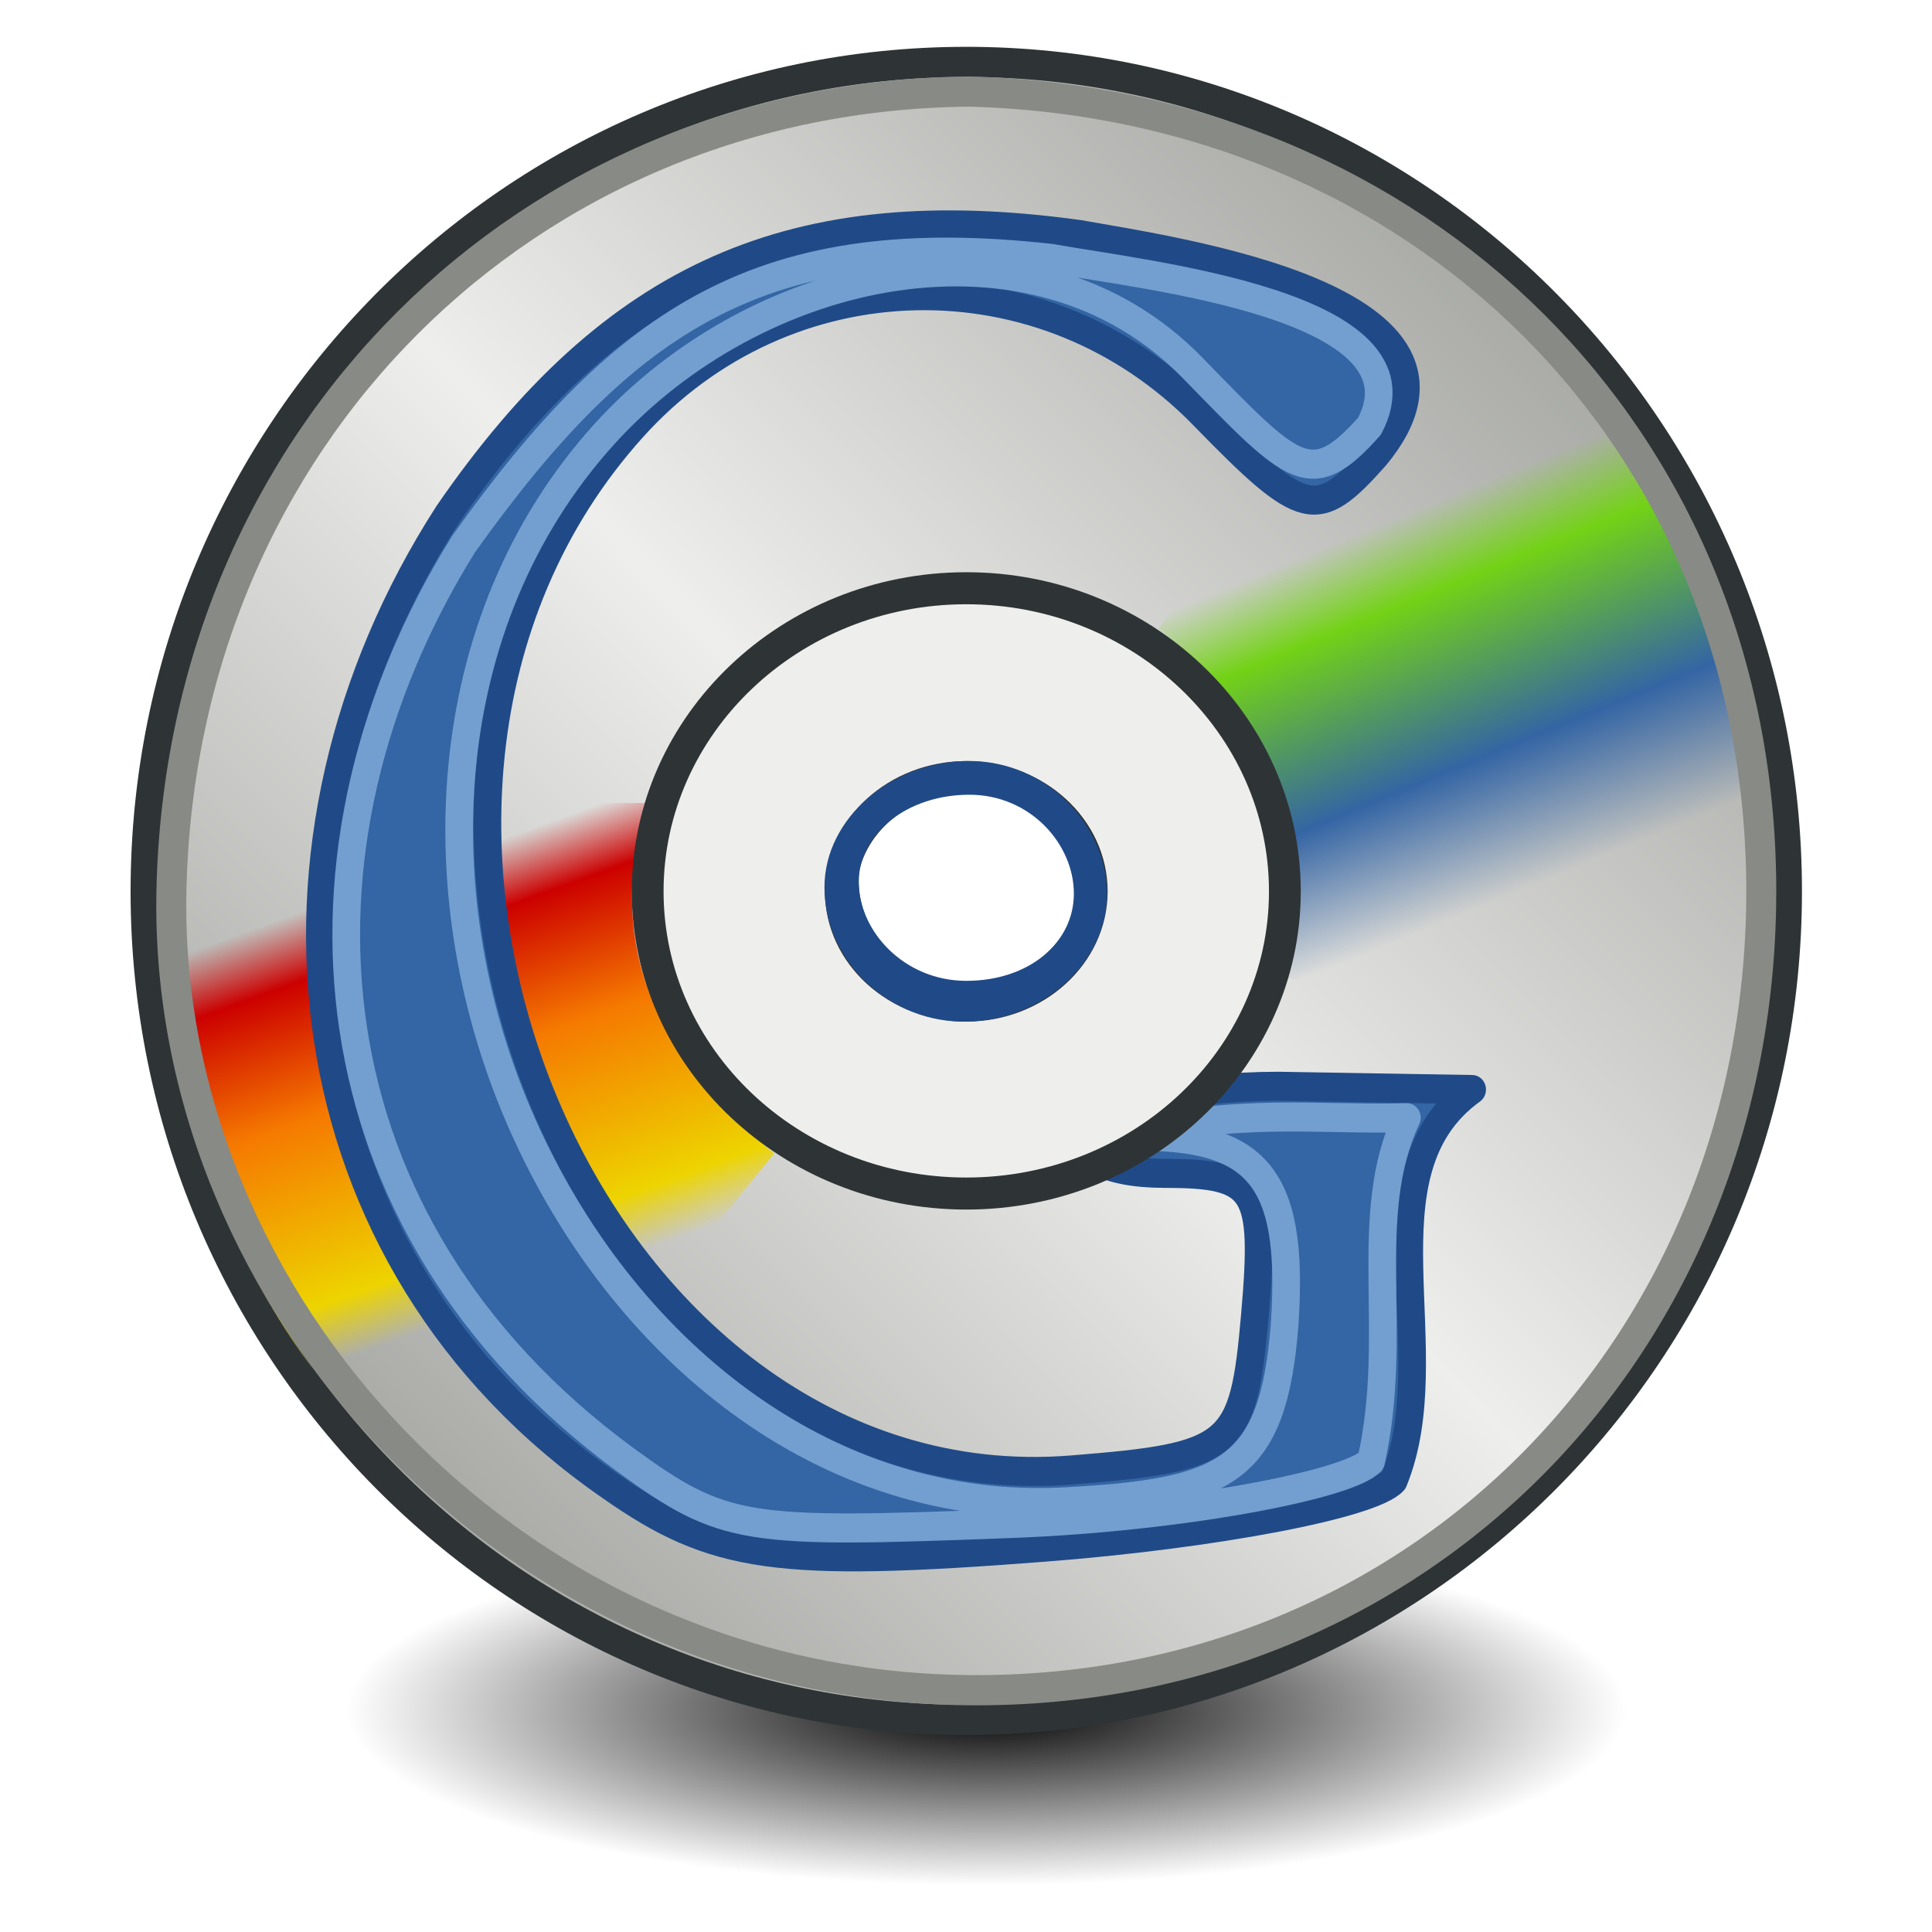 <?xml version="1.0" encoding="UTF-8" standalone="no"?>
<!-- Created with Inkscape (http://www.inkscape.org/) -->
<svg
   xmlns:dc="http://purl.org/dc/elements/1.1/"
   xmlns:cc="http://creativecommons.org/ns#"
   xmlns:rdf="http://www.w3.org/1999/02/22-rdf-syntax-ns#"
   xmlns:svg="http://www.w3.org/2000/svg"
   xmlns="http://www.w3.org/2000/svg"
   xmlns:xlink="http://www.w3.org/1999/xlink"
   xmlns:sodipodi="http://sodipodi.sourceforge.net/DTD/sodipodi-0.dtd"
   xmlns:inkscape="http://www.inkscape.org/namespaces/inkscape"
   width="64px"
   height="64px"
   id="svg2676"
   sodipodi:version="0.32"
   inkscape:version="0.46"
   sodipodi:docbase="D:\stefan\icons\self\google products tango set 2"
   sodipodi:docname="googlevideo.svg"
   inkscape:output_extension="org.inkscape.output.svg.inkscape"
   inkscape:export-filename="D:\stefan\icons\self\google products tango set 2\googlevideo_32x32.png"
   inkscape:export-xdpi="45"
   inkscape:export-ydpi="45">
  <defs
     id="defs2678">
    <inkscape:perspective
       sodipodi:type="inkscape:persp3d"
       inkscape:vp_x="0 : 32 : 1"
       inkscape:vp_y="0 : 1000 : 0"
       inkscape:vp_z="64 : 32 : 1"
       inkscape:persp3d-origin="32 : 21.333333 : 1"
       id="perspective113" />
    <linearGradient
       id="linearGradient49344">
      <stop
         id="stop49346"
         offset="0"
         style="stop-color:#3465a4;stop-opacity:0;" />
      <stop
         style="stop-color:#3465a4;stop-opacity:1;"
         offset="0.351"
         id="stop49348" />
      <stop
         id="stop52263"
         offset="0.57"
         style="stop-color:#539b5d;stop-opacity:1;" />
      <stop
         id="stop49352"
         offset="0.789"
         style="stop-color:#73d216;stop-opacity:1;" />
      <stop
         id="stop49354"
         offset="1"
         style="stop-color:#73d216;stop-opacity:0;" />
    </linearGradient>
    <linearGradient
       id="linearGradient42539">
      <stop
         style="stop-color:#cc0000;stop-opacity:0;"
         offset="0"
         id="stop42541" />
      <stop
         id="stop47396"
         offset="0.15"
         style="stop-color:#cc0000;stop-opacity:1;" />
      <stop
         id="stop42547"
         offset="0.451"
         style="stop-color:#f57900;stop-opacity:1;" />
      <stop
         style="stop-color:#edd400;stop-opacity:1;"
         offset="0.866"
         id="stop45456" />
      <stop
         style="stop-color:#edd400;stop-opacity:0;"
         offset="1"
         id="stop42543" />
    </linearGradient>
    <linearGradient
       id="linearGradient33799">
      <stop
         style="stop-color:#eeeeec;stop-opacity:1;"
         offset="0"
         id="stop33801" />
      <stop
         style="stop-color:#888a85;stop-opacity:1;"
         offset="1"
         id="stop33803" />
    </linearGradient>
    <linearGradient
       inkscape:collect="always"
       xlink:href="#linearGradient42539"
       id="linearGradient57710"
       gradientUnits="userSpaceOnUse"
       x1="17.035"
       y1="29.839"
       x2="22.104"
       y2="43.956" />
    <linearGradient
       inkscape:collect="always"
       xlink:href="#linearGradient49344"
       id="linearGradient57712"
       gradientUnits="userSpaceOnUse"
       gradientTransform="matrix(-1,0,0,-1,64.026,64.056)"
       x1="20.247"
       y1="29.002"
       x2="25.354"
       y2="41.529" />
    <linearGradient
       inkscape:collect="always"
       xlink:href="#linearGradient33799"
       id="linearGradient57730"
       gradientUnits="userSpaceOnUse"
       spreadMethod="reflect"
       x1="32"
       y1="32"
       x2="3.043"
       y2="61.035" />
    <radialGradient
       r="8.662"
       fy="19.009"
       fx="31.113"
       cy="19.009"
       cx="31.113"
       gradientUnits="userSpaceOnUse"
       id="radialGradient6115"
       xlink:href="#linearGradient3816"
       inkscape:collect="always" />
    <linearGradient
       y2="52.091"
       x2="9.886"
       y1="37.197"
       x1="8.916"
       gradientTransform="matrix(3.124,0,0,0.97,-79.084,272.773)"
       gradientUnits="userSpaceOnUse"
       id="linearGradient6112"
       xlink:href="#linearGradient2152"
       inkscape:collect="always" />
    <linearGradient
       inkscape:collect="always"
       id="linearGradient5204">
      <stop
         style="stop-color:#c4a000;stop-opacity:1;"
         offset="0"
         id="stop5206" />
      <stop
         style="stop-color:#c4a000;stop-opacity:0;"
         offset="1"
         id="stop5208" />
    </linearGradient>
    <linearGradient
       inkscape:collect="always"
       id="linearGradient5196">
      <stop
         style="stop-color:#c4a000;stop-opacity:1;"
         offset="0"
         id="stop5198" />
      <stop
         style="stop-color:#c4a000;stop-opacity:0;"
         offset="1"
         id="stop5200" />
    </linearGradient>
    <linearGradient
       id="linearGradient6045">
      <stop
         style="stop-color:#ffffff;stop-opacity:1;"
         offset="0"
         id="stop6047" />
      <stop
         style="stop-color:#fff520;stop-opacity:0.891;"
         offset="0.5"
         id="stop6049" />
      <stop
         style="stop-color:#fff300;stop-opacity:0;"
         offset="1"
         id="stop6051" />
    </linearGradient>
    <radialGradient
       inkscape:collect="always"
       xlink:href="#linearGradient12512"
       id="radialGradient6053"
       gradientUnits="userSpaceOnUse"
       cx="55"
       cy="125"
       fx="55"
       fy="125"
       r="14.375" />
    <linearGradient
       id="linearGradient10653">
      <stop
         style="stop-color:#f3f4ff;stop-opacity:1;"
         offset="0"
         id="stop10655" />
      <stop
         style="stop-color:#9193af;stop-opacity:1;"
         offset="1"
         id="stop10657" />
    </linearGradient>
    <linearGradient
       id="linearGradient42174">
      <stop
         style="stop-color:#a0a0a0;stop-opacity:1;"
         offset="0"
         id="stop42176" />
      <stop
         style="stop-color:#ffffff;stop-opacity:1;"
         offset="1"
         id="stop42178" />
    </linearGradient>
    <linearGradient
       id="linearGradient2145">
      <stop
         style="stop-color:#fffffd;stop-opacity:1;"
         offset="0"
         id="stop2147" />
      <stop
         style="stop-color:#cbcbc9;stop-opacity:1;"
         offset="1"
         id="stop2149" />
    </linearGradient>
    <linearGradient
       id="linearGradient37935">
      <stop
         id="stop37937"
         offset="0"
         style="stop-color:#9497b3;stop-opacity:1;" />
      <stop
         id="stop37939"
         offset="1"
         style="stop-color:#4c4059;stop-opacity:1;" />
    </linearGradient>
    <linearGradient
       id="linearGradient2152">
      <stop
         id="stop2154"
         offset="0"
         style="stop-color:#9aa29a;stop-opacity:1;" />
      <stop
         id="stop2156"
         offset="1"
         style="stop-color:#b5beb5;stop-opacity:1;" />
    </linearGradient>
    <linearGradient
       inkscape:collect="always"
       id="linearGradient3816">
      <stop
         style="stop-color:#000000;stop-opacity:1;"
         offset="0"
         id="stop3818" />
      <stop
         style="stop-color:#000000;stop-opacity:0;"
         offset="1"
         id="stop3820" />
    </linearGradient>
    <radialGradient
       inkscape:collect="always"
       xlink:href="#linearGradient3816"
       id="radialGradient3822"
       cx="31.113"
       cy="19.009"
       fx="31.113"
       fy="19.009"
       r="8.662"
       gradientUnits="userSpaceOnUse" />
    <linearGradient
       inkscape:collect="always"
       xlink:href="#linearGradient2152"
       id="linearGradient4307"
       gradientUnits="userSpaceOnUse"
       gradientTransform="matrix(3.124,0,0,0.97,-31.888,-19.595)"
       x1="8.916"
       y1="37.197"
       x2="9.886"
       y2="52.091" />
    <radialGradient
       inkscape:collect="always"
       xlink:href="#linearGradient10653"
       id="radialGradient4309"
       gradientUnits="userSpaceOnUse"
       cx="11.329"
       cy="10.584"
       fx="11.329"
       fy="10.584"
       r="15.532" />
    <radialGradient
       inkscape:collect="always"
       xlink:href="#linearGradient2145"
       id="radialGradient4311"
       gradientUnits="userSpaceOnUse"
       cx="11.902"
       cy="10.045"
       fx="11.902"
       fy="10.045"
       r="29.293" />
    <linearGradient
       inkscape:collect="always"
       xlink:href="#linearGradient42174"
       id="linearGradient4313"
       gradientUnits="userSpaceOnUse"
       x1="6.342"
       y1="7.789"
       x2="22.218"
       y2="25.884" />
    <radialGradient
       inkscape:collect="always"
       xlink:href="#linearGradient5196"
       id="radialGradient5202"
       cx="23.375"
       cy="10.973"
       fx="23.375"
       fy="10.973"
       r="3.348"
       gradientTransform="matrix(3.63,0,0,3.742,-61.486,-29.186)"
       gradientUnits="userSpaceOnUse" />
    <linearGradient
       inkscape:collect="always"
       xlink:href="#linearGradient5204"
       id="linearGradient5210"
       x1="19.667"
       y1="4.257"
       x2="20.33"
       y2="5.285"
       gradientUnits="userSpaceOnUse" />
    <radialGradient
       inkscape:collect="always"
       xlink:href="#linearGradient37935"
       id="radialGradient5212"
       gradientUnits="userSpaceOnUse"
       cx="8.747"
       cy="6.828"
       fx="8.747"
       fy="6.828"
       r="29.89" />
    <radialGradient
       r="117.143"
       fy="486.648"
       fx="605.714"
       cy="486.648"
       cx="605.714"
       gradientTransform="matrix(-2.774,0,0,1.97,112.762,-872.885)"
       gradientUnits="userSpaceOnUse"
       id="radialGradient5441"
       xlink:href="#linearGradient5060"
       inkscape:collect="always" />
    <radialGradient
       r="117.143"
       fy="486.648"
       fx="605.714"
       cy="486.648"
       cx="605.714"
       gradientTransform="matrix(2.774,0,0,1.97,-1891.633,-872.885)"
       gradientUnits="userSpaceOnUse"
       id="radialGradient5439"
       xlink:href="#linearGradient5060"
       inkscape:collect="always" />
    <linearGradient
       y2="609.505"
       x2="302.857"
       y1="366.648"
       x1="302.857"
       gradientTransform="matrix(2.774,0,0,1.97,-1892.179,-872.885)"
       gradientUnits="userSpaceOnUse"
       id="linearGradient5437"
       xlink:href="#linearGradient5048"
       inkscape:collect="always" />
    <linearGradient
       inkscape:collect="always"
       id="linearGradient5060">
      <stop
         style="stop-color:black;stop-opacity:1;"
         offset="0"
         id="stop5062" />
      <stop
         style="stop-color:black;stop-opacity:0;"
         offset="1"
         id="stop5064" />
    </linearGradient>
    <linearGradient
       id="linearGradient5048">
      <stop
         style="stop-color:black;stop-opacity:0;"
         offset="0"
         id="stop5050" />
      <stop
         id="stop5056"
         offset="0.5"
         style="stop-color:black;stop-opacity:1;" />
      <stop
         style="stop-color:black;stop-opacity:0;"
         offset="1"
         id="stop5052" />
    </linearGradient>
    <linearGradient
       id="linearGradient12512">
      <stop
         style="stop-color:#ffffff;stop-opacity:1;"
         offset="0"
         id="stop12513" />
      <stop
         style="stop-color:#fff520;stop-opacity:0.891;"
         offset="0.5"
         id="stop12517" />
      <stop
         style="stop-color:#fff300;stop-opacity:0;"
         offset="1"
         id="stop12514" />
    </linearGradient>
    <radialGradient
       inkscape:collect="always"
       xlink:href="#linearGradient12512"
       id="radialGradient278"
       gradientUnits="userSpaceOnUse"
       cx="55"
       cy="125"
       fx="55"
       fy="125"
       r="14.375" />
    <linearGradient
       id="linearGradient2094">
      <stop
         style="stop-color:#d6e3f0;stop-opacity:1;"
         offset="0"
         id="stop2096" />
      <stop
         style="stop-color:#95b1cf;stop-opacity:1;"
         offset="1"
         id="stop2098" />
    </linearGradient>
    <linearGradient
       id="linearGradient2803">
      <stop
         id="stop2805"
         offset="0"
         style="stop-color:#ffffff;stop-opacity:1;" />
      <stop
         id="stop2807"
         offset="1"
         style="stop-color:#cbcbcb;stop-opacity:1;" />
    </linearGradient>
    <linearGradient
       id="linearGradient2795">
      <stop
         id="stop2797"
         offset="0"
         style="stop-color:#000000;stop-opacity:0.069;" />
      <stop
         id="stop2799"
         offset="1"
         style="stop-color:#ffffff;stop-opacity:1;" />
    </linearGradient>
    <radialGradient
       inkscape:collect="always"
       xlink:href="#linearGradient5060"
       id="radialGradient5013"
       gradientUnits="userSpaceOnUse"
       cx="605.714"
       cy="486.648"
       fx="605.714"
       fy="486.648"
       r="117.143"
       gradientTransform="matrix(2.774,0,0,1.97,-1891.633,-872.885)" />
    <linearGradient
       inkscape:collect="always"
       xlink:href="#linearGradient5048"
       id="linearGradient5016"
       gradientUnits="userSpaceOnUse"
       x1="302.857"
       y1="366.648"
       x2="302.857"
       y2="609.505"
       gradientTransform="matrix(2.774,0,0,1.97,-1892.179,-872.885)" />
    <radialGradient
       inkscape:collect="always"
       xlink:href="#linearGradient5060"
       id="radialGradient5020"
       gradientUnits="userSpaceOnUse"
       gradientTransform="matrix(-2.774,0,0,1.97,112.762,-872.885)"
       cx="605.714"
       cy="486.648"
       fx="605.714"
       fy="486.648"
       r="117.143" />
    <radialGradient
       inkscape:collect="always"
       xlink:href="#linearGradient3816"
       id="radialGradient57994"
       gradientUnits="userSpaceOnUse"
       cx="31.113"
       cy="19.009"
       fx="31.113"
       fy="19.009"
       r="8.662" />
    <linearGradient
       inkscape:collect="always"
       xlink:href="#linearGradient33799"
       id="linearGradient58008"
       gradientUnits="userSpaceOnUse"
       spreadMethod="reflect"
       x1="32"
       y1="32"
       x2="3.043"
       y2="61.035" />
    <linearGradient
       inkscape:collect="always"
       xlink:href="#linearGradient42539"
       id="linearGradient58010"
       gradientUnits="userSpaceOnUse"
       x1="17.035"
       y1="29.839"
       x2="22.104"
       y2="43.956" />
    <linearGradient
       inkscape:collect="always"
       xlink:href="#linearGradient49344"
       id="linearGradient58012"
       gradientUnits="userSpaceOnUse"
       gradientTransform="matrix(-1,0,0,-1,64.026,64.056)"
       x1="20.247"
       y1="29.002"
       x2="25.354"
       y2="41.529" />
    <radialGradient
       inkscape:collect="always"
       xlink:href="#linearGradient3816"
       id="radialGradient58029"
       gradientUnits="userSpaceOnUse"
       cx="31.113"
       cy="19.009"
       fx="31.113"
       fy="19.009"
       r="8.662" />
    <linearGradient
       inkscape:collect="always"
       xlink:href="#linearGradient33799"
       id="linearGradient58031"
       gradientUnits="userSpaceOnUse"
       spreadMethod="reflect"
       x1="32"
       y1="32"
       x2="3.043"
       y2="61.035" />
    <linearGradient
       inkscape:collect="always"
       xlink:href="#linearGradient42539"
       id="linearGradient58033"
       gradientUnits="userSpaceOnUse"
       x1="17.035"
       y1="29.839"
       x2="22.104"
       y2="43.956" />
    <linearGradient
       inkscape:collect="always"
       xlink:href="#linearGradient49344"
       id="linearGradient58035"
       gradientUnits="userSpaceOnUse"
       gradientTransform="matrix(-1,0,0,-1,64.026,64.056)"
       x1="20.247"
       y1="29.002"
       x2="25.354"
       y2="41.529" />
  </defs>
  <sodipodi:namedview
     id="base"
     pagecolor="#ffffff"
     bordercolor="#666666"
     borderopacity="1.0"
     inkscape:pageopacity="0.0"
     inkscape:pageshadow="2"
     inkscape:zoom="1.4840945"
     inkscape:cx="32"
     inkscape:cy="32"
     inkscape:current-layer="layer1"
     showgrid="true"
     inkscape:document-units="px"
     inkscape:grid-bbox="true"
     inkscape:window-width="1403"
     inkscape:window-height="911"
     inkscape:window-x="86"
     inkscape:window-y="40" />
  <g
     id="layer1"
     inkscape:label="Layer 1"
     inkscape:groupmode="layer">
    <g
       id="g58014"
       transform="translate(-1.386,-3.651)">
      <path
         transform="matrix(2.45,0,0,0.673,-42.167,47.489)"
         sodipodi:type="arc"
         style="color:#000000;fill:url(#radialGradient58029);fill-opacity:1;fill-rule:evenodd;stroke:none;stroke-width:1px;stroke-linecap:round;stroke-linejoin:round;marker:none;marker-start:none;marker-mid:none;marker-end:none;stroke-miterlimit:4;stroke-dasharray:none;stroke-dashoffset:0;stroke-opacity:1;visibility:visible;display:inline;overflow:visible"
         id="path4318"
         sodipodi:cx="31.112698"
         sodipodi:cy="19.008621"
         sodipodi:rx="8.6620579"
         sodipodi:ry="8.6620579"
         d="M 39.775 19.009 A 8.662 8.662 0 1 1  22.451,19.009 A 8.662 8.662 0 1 1  39.775 19.009 z" />
      <g
         transform="matrix(0.956,0,0,0.963,2.803,2.347)"
         id="g57733">
        <path
           style="fill:url(#linearGradient58031);fill-opacity:1;fill-rule:nonzero;stroke:#2e3436;stroke-width:1.039;stroke-linecap:round;stroke-linejoin:round;stroke-miterlimit:4;stroke-dasharray:none;stroke-dashoffset:0;stroke-opacity:1"
           d="M 32,3.484 C 16.304,3.484 3.563,16.269 3.562,32.016 C 3.562,47.762 16.304,60.516 32,60.516 C 47.696,60.516 60.438,47.762 60.438,32.016 C 60.438,16.269 47.696,3.484 32,3.484 z M 32.094,27.578 C 34.485,27.578 36.438,29.4 36.438,31.641 C 36.437,33.882 34.485,35.703 32.094,35.703 C 29.702,35.703 27.75,33.882 27.75,31.641 C 27.75,29.4 29.702,27.578 32.094,27.578 z "
           id="path28933" />
        <g
           id="g57645"
           transform="translate(-1.3151078e-2,-2.8177e-2)">
          <path
             sodipodi:nodetypes="ccccc"
             id="path39623"
             d="M 14.7,54.056 C 6.969,47.815 3.417,39.06 4.112,29.036 L 20.912,29.002 C 19.312,34.63 21.922,38.159 25.354,41.062 L 14.7,54.056 z "
             style="fill:url(#linearGradient58033);fill-opacity:1;fill-rule:nonzero;stroke:none;stroke-width:1;stroke-linecap:round;stroke-linejoin:round;stroke-miterlimit:4;stroke-dashoffset:0;stroke-opacity:1" />
          <path
             sodipodi:nodetypes="ccccc"
             id="path47398"
             d="M 49.326,10 C 57.057,16.241 60.61,24.997 59.915,35.02 L 43.114,35.055 C 44.63,29.427 42.094,25.898 38.672,22.994 L 49.326,10 z "
             style="fill:url(#linearGradient58035);fill-opacity:1;fill-rule:nonzero;stroke:none;stroke-width:1;stroke-linecap:round;stroke-linejoin:round;stroke-miterlimit:4;stroke-dashoffset:0;stroke-opacity:1" />
        </g>
        <g
           id="g57671"
           transform="matrix(0.959,0,0,1,67.118,0.683)">
          <path
             sodipodi:nodetypes="ccccsssssscccsc"
             style="fill:#3465a4;stroke:#204a87;stroke-linejoin:round;stroke-opacity:1"
             d="M -49.477,51.792 C -61.312,44.004 -62.953,29.59 -55.347,18.357 C -49.404,10.137 -42.858,7.378 -32.53,8.74 C -29.11,9.326 -17.087,10.909 -21.827,16.347 C -23.948,18.62 -24.412,18.515 -28.068,14.941 C -33.819,9.319 -43.106,9.503 -48.646,15.347 C -60.909,28.283 -50.206,52.553 -32.819,51.237 C -26.987,50.795 -26.609,50.491 -26.189,45.901 C -25.79,41.527 -26.122,41.033 -29.468,41.033 C -31.588,41.033 -32.813,40.389 -32.313,39.536 C -31.831,38.712 -28.691,38.038 -25.336,38.038 L -18.341,38.15 C -22.512,41.019 -19.271,47.163 -21.173,51.598 C -21.939,52.406 -27.634,53.439 -33.829,53.895 C -43.434,54.602 -45.737,54.292 -49.477,51.792 z "
             id="path52760" />
          <path
             sodipodi:nodetypes="ccccssssccccsc"
             style="fill:none;stroke:#729fcf;stroke-linejoin:round;stroke-opacity:1"
             d="M -48.955,50.874 C -60.499,42.796 -61.653,29.882 -54.775,19.377 C -48.911,11.554 -43.928,8.459 -33.548,9.561 C -30.135,10.151 -19.737,11.169 -22.049,15.33 C -24.17,17.603 -24.784,16.902 -28.44,13.328 C -34.19,7.706 -44.173,9.778 -49.714,15.622 C -55.845,22.09 -56.255,31.654 -52.653,39.36 C -49.051,47.067 -41.756,52.78 -33.049,52.333 C -27.217,52.034 -25.54,51.301 -25.12,46.275 C -24.729,40.948 -26.201,39.587 -31.142,39.772 C -26.714,38.765 -24.022,39.205 -20.7,39.12 C -22.38,42.512 -20.953,46.515 -21.992,50.929 C -22.758,51.736 -28.788,52.852 -34.996,53.077 C -44.601,53.425 -45.364,53.371 -48.955,50.874 z "
             id="path56674" />
        </g>
        <g
           id="g52774">
          <path
             id="path28946"
             d="M 32,21.589 C 25.906,21.589 20.96,26.272 20.96,32.015 C 20.96,37.758 25.906,42.411 32,42.411 C 38.094,42.411 43.04,37.758 43.04,32.015 C 43.04,26.272 38.094,21.589 32,21.589 z M 32,28.086 C 34.394,28.086 36.347,29.848 36.347,32.015 C 36.347,34.182 34.394,35.944 32,35.944 C 29.606,35.944 27.653,34.182 27.653,32.015 C 27.653,29.848 29.606,28.086 32,28.086 z "
             style="opacity:1;fill:#eeeeec;fill-opacity:1;fill-rule:nonzero;stroke:#2e3436;stroke-width:1.102;stroke-linecap:round;stroke-linejoin:round;stroke-miterlimit:4;stroke-dasharray:none;stroke-dashoffset:0;stroke-opacity:1" />
          <path
             style="fill:#204a87;fill-opacity:1;fill-rule:nonzero;stroke:none;stroke-width:1.068;stroke-linecap:round;stroke-linejoin:round;stroke-miterlimit:4;stroke-dashoffset:0;stroke-opacity:1"
             d="M 32.094,27.531 C 29.426,27.531 27.086,29.494 27.086,31.875 C 27.086,34.453 29.385,36.563 32.042,36.497 C 34.67,36.432 36.875,34.465 36.875,32.094 C 36.875,29.742 34.791,27.531 32.094,27.531 z M 32.108,28.692 C 34.216,28.692 35.728,30.386 35.728,32.094 C 35.728,33.782 34.177,35.094 32,35.094 C 29.852,35.094 28.275,33.39 28.275,31.692 C 28.275,30.014 29.97,28.692 32.108,28.692 z "
             id="path30888"
             sodipodi:nodetypes="csssccsssc" />
        </g>
        <path
           style="fill:none;fill-opacity:1;fill-rule:nonzero;stroke:#888a85;stroke-width:1.039;stroke-linecap:round;stroke-linejoin:round;stroke-miterlimit:4;stroke-dasharray:none;stroke-dashoffset:0;stroke-opacity:1"
           d="M 32.13,4.504 C 16.792,4.624 4.781,16.376 4.458,32.015 C 4.167,46.142 16.3,59.331 32.045,59.494 C 47.744,59.657 59.631,47.549 59.547,31.845 C 59.463,16.348 47.686,4.926 32.13,4.504 z "
           id="path53763"
           sodipodi:nodetypes="ccssc" />
      </g>
    </g>
  </g>
</svg>
